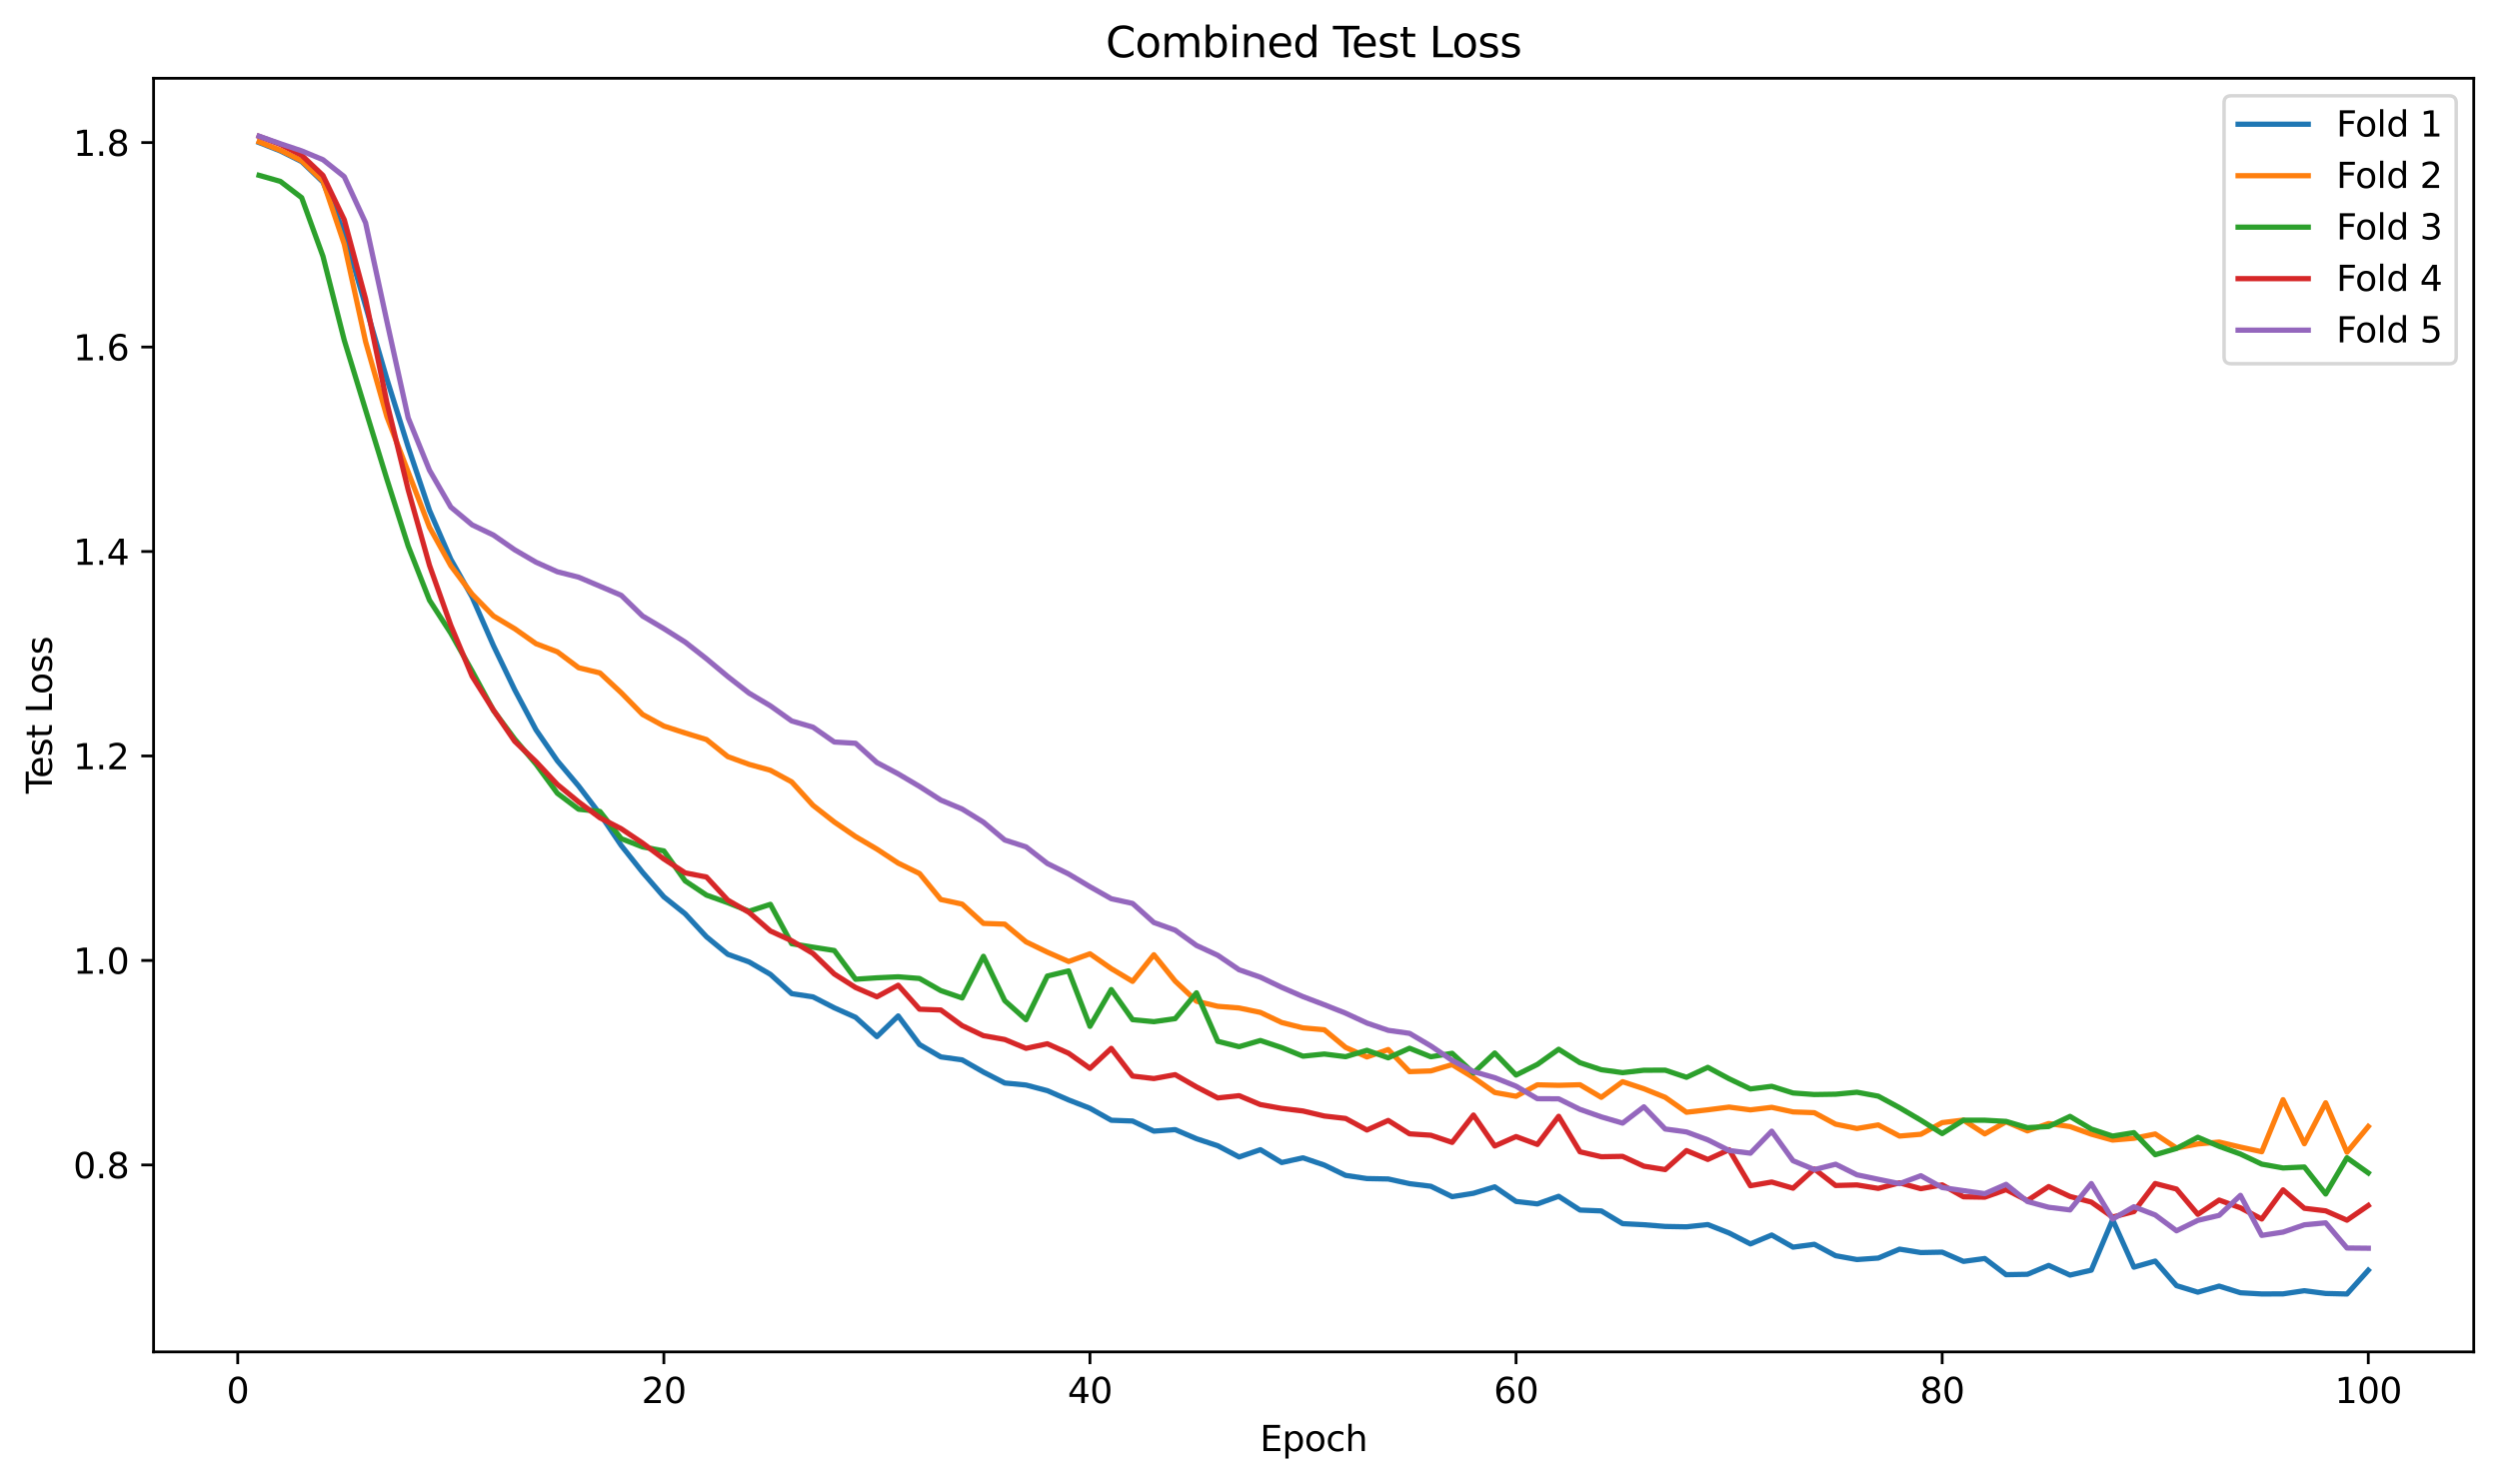 <?xml version="1.0" encoding="utf-8" standalone="no"?>
<!DOCTYPE svg PUBLIC "-//W3C//DTD SVG 1.1//EN"
  "http://www.w3.org/Graphics/SVG/1.1/DTD/svg11.dtd">
<svg xmlns:xlink="http://www.w3.org/1999/xlink" width="712.371pt" height="423.034pt" viewBox="0 0 712.371 423.034" xmlns="http://www.w3.org/2000/svg" version="1.1">
 <defs>
  <style type="text/css">*{stroke-linejoin: round; stroke-linecap: butt}</style>
 </defs>
 <g id="figure_1">
  <g id="patch_1">
   <path d="M 0 423.034 
L 712.371 423.034 
L 712.371 0 
L 0 0 
z
" style="fill: #ffffff"/>
  </g>
  <g id="axes_1">
   <g id="patch_2">
    <path d="M 43.781 385.478 
L 705.171 385.478 
L 705.171 22.318 
L 43.781 22.318 
z
" style="fill: #ffffff"/>
   </g>
   <g id="matplotlib.axis_1">
    <g id="xtick_1">
     <g id="line2d_1">
      <defs>
       <path id="m67e4394790" d="M 0 0 
L 0 3.5 
" style="stroke: #000000; stroke-width: 0.8"/>
      </defs>
      <g>
       <use xlink:href="#m67e4394790" x="67.771" y="385.478" style="stroke: #000000; stroke-width: 0.8"/>
      </g>
     </g>
     <g id="text_1">
      <!-- 0 -->
      <g transform="translate(64.59 400.077) scale(0.1 -0.1)">
       <defs>
        <path id="DejaVuSans-30" d="M 2034 4250 
Q 1547 4250 1301 3770 
Q 1056 3291 1056 2328 
Q 1056 1369 1301 889 
Q 1547 409 2034 409 
Q 2525 409 2770 889 
Q 3016 1369 3016 2328 
Q 3016 3291 2770 3770 
Q 2525 4250 2034 4250 
z
M 2034 4750 
Q 2819 4750 3233 4129 
Q 3647 3509 3647 2328 
Q 3647 1150 3233 529 
Q 2819 -91 2034 -91 
Q 1250 -91 836 529 
Q 422 1150 422 2328 
Q 422 3509 836 4129 
Q 1250 4750 2034 4750 
z
" transform="scale(0.016)"/>
       </defs>
       <use xlink:href="#DejaVuSans-30"/>
      </g>
     </g>
    </g>
    <g id="xtick_2">
     <g id="line2d_2">
      <g>
       <use xlink:href="#m67e4394790" x="189.238" y="385.478" style="stroke: #000000; stroke-width: 0.8"/>
      </g>
     </g>
     <g id="text_2">
      <!-- 20 -->
      <g transform="translate(182.876 400.077) scale(0.1 -0.1)">
       <defs>
        <path id="DejaVuSans-32" d="M 1228 531 
L 3431 531 
L 3431 0 
L 469 0 
L 469 531 
Q 828 903 1448 1529 
Q 2069 2156 2228 2338 
Q 2531 2678 2651 2914 
Q 2772 3150 2772 3378 
Q 2772 3750 2511 3984 
Q 2250 4219 1831 4219 
Q 1534 4219 1204 4116 
Q 875 4013 500 3803 
L 500 4441 
Q 881 4594 1212 4672 
Q 1544 4750 1819 4750 
Q 2544 4750 2975 4387 
Q 3406 4025 3406 3419 
Q 3406 3131 3298 2873 
Q 3191 2616 2906 2266 
Q 2828 2175 2409 1742 
Q 1991 1309 1228 531 
z
" transform="scale(0.016)"/>
       </defs>
       <use xlink:href="#DejaVuSans-32"/>
       <use xlink:href="#DejaVuSans-30" transform="translate(63.623 0)"/>
      </g>
     </g>
    </g>
    <g id="xtick_3">
     <g id="line2d_3">
      <g>
       <use xlink:href="#m67e4394790" x="310.706" y="385.478" style="stroke: #000000; stroke-width: 0.8"/>
      </g>
     </g>
     <g id="text_3">
      <!-- 40 -->
      <g transform="translate(304.343 400.077) scale(0.1 -0.1)">
       <defs>
        <path id="DejaVuSans-34" d="M 2419 4116 
L 825 1625 
L 2419 1625 
L 2419 4116 
z
M 2253 4666 
L 3047 4666 
L 3047 1625 
L 3713 1625 
L 3713 1100 
L 3047 1100 
L 3047 0 
L 2419 0 
L 2419 1100 
L 313 1100 
L 313 1709 
L 2253 4666 
z
" transform="scale(0.016)"/>
       </defs>
       <use xlink:href="#DejaVuSans-34"/>
       <use xlink:href="#DejaVuSans-30" transform="translate(63.623 0)"/>
      </g>
     </g>
    </g>
    <g id="xtick_4">
     <g id="line2d_4">
      <g>
       <use xlink:href="#m67e4394790" x="432.173" y="385.478" style="stroke: #000000; stroke-width: 0.8"/>
      </g>
     </g>
     <g id="text_4">
      <!-- 60 -->
      <g transform="translate(425.811 400.077) scale(0.1 -0.1)">
       <defs>
        <path id="DejaVuSans-36" d="M 2113 2584 
Q 1688 2584 1439 2293 
Q 1191 2003 1191 1497 
Q 1191 994 1439 701 
Q 1688 409 2113 409 
Q 2538 409 2786 701 
Q 3034 994 3034 1497 
Q 3034 2003 2786 2293 
Q 2538 2584 2113 2584 
z
M 3366 4563 
L 3366 3988 
Q 3128 4100 2886 4159 
Q 2644 4219 2406 4219 
Q 1781 4219 1451 3797 
Q 1122 3375 1075 2522 
Q 1259 2794 1537 2939 
Q 1816 3084 2150 3084 
Q 2853 3084 3261 2657 
Q 3669 2231 3669 1497 
Q 3669 778 3244 343 
Q 2819 -91 2113 -91 
Q 1303 -91 875 529 
Q 447 1150 447 2328 
Q 447 3434 972 4092 
Q 1497 4750 2381 4750 
Q 2619 4750 2861 4703 
Q 3103 4656 3366 4563 
z
" transform="scale(0.016)"/>
       </defs>
       <use xlink:href="#DejaVuSans-36"/>
       <use xlink:href="#DejaVuSans-30" transform="translate(63.623 0)"/>
      </g>
     </g>
    </g>
    <g id="xtick_5">
     <g id="line2d_5">
      <g>
       <use xlink:href="#m67e4394790" x="553.641" y="385.478" style="stroke: #000000; stroke-width: 0.8"/>
      </g>
     </g>
     <g id="text_5">
      <!-- 80 -->
      <g transform="translate(547.278 400.077) scale(0.1 -0.1)">
       <defs>
        <path id="DejaVuSans-38" d="M 2034 2216 
Q 1584 2216 1326 1975 
Q 1069 1734 1069 1313 
Q 1069 891 1326 650 
Q 1584 409 2034 409 
Q 2484 409 2743 651 
Q 3003 894 3003 1313 
Q 3003 1734 2745 1975 
Q 2488 2216 2034 2216 
z
M 1403 2484 
Q 997 2584 770 2862 
Q 544 3141 544 3541 
Q 544 4100 942 4425 
Q 1341 4750 2034 4750 
Q 2731 4750 3128 4425 
Q 3525 4100 3525 3541 
Q 3525 3141 3298 2862 
Q 3072 2584 2669 2484 
Q 3125 2378 3379 2068 
Q 3634 1759 3634 1313 
Q 3634 634 3220 271 
Q 2806 -91 2034 -91 
Q 1263 -91 848 271 
Q 434 634 434 1313 
Q 434 1759 690 2068 
Q 947 2378 1403 2484 
z
M 1172 3481 
Q 1172 3119 1398 2916 
Q 1625 2713 2034 2713 
Q 2441 2713 2670 2916 
Q 2900 3119 2900 3481 
Q 2900 3844 2670 4047 
Q 2441 4250 2034 4250 
Q 1625 4250 1398 4047 
Q 1172 3844 1172 3481 
z
" transform="scale(0.016)"/>
       </defs>
       <use xlink:href="#DejaVuSans-38"/>
       <use xlink:href="#DejaVuSans-30" transform="translate(63.623 0)"/>
      </g>
     </g>
    </g>
    <g id="xtick_6">
     <g id="line2d_6">
      <g>
       <use xlink:href="#m67e4394790" x="675.108" y="385.478" style="stroke: #000000; stroke-width: 0.8"/>
      </g>
     </g>
     <g id="text_6">
      <!-- 100 -->
      <g transform="translate(665.564 400.077) scale(0.1 -0.1)">
       <defs>
        <path id="DejaVuSans-31" d="M 794 531 
L 1825 531 
L 1825 4091 
L 703 3866 
L 703 4441 
L 1819 4666 
L 2450 4666 
L 2450 531 
L 3481 531 
L 3481 0 
L 794 0 
L 794 531 
z
" transform="scale(0.016)"/>
       </defs>
       <use xlink:href="#DejaVuSans-31"/>
       <use xlink:href="#DejaVuSans-30" transform="translate(63.623 0)"/>
       <use xlink:href="#DejaVuSans-30" transform="translate(127.246 0)"/>
      </g>
     </g>
    </g>
    <g id="text_7">
     <!-- Epoch -->
     <g transform="translate(359.165 413.755) scale(0.1 -0.1)">
      <defs>
       <path id="DejaVuSans-45" d="M 628 4666 
L 3578 4666 
L 3578 4134 
L 1259 4134 
L 1259 2753 
L 3481 2753 
L 3481 2222 
L 1259 2222 
L 1259 531 
L 3634 531 
L 3634 0 
L 628 0 
L 628 4666 
z
" transform="scale(0.016)"/>
       <path id="DejaVuSans-70" d="M 1159 525 
L 1159 -1331 
L 581 -1331 
L 581 3500 
L 1159 3500 
L 1159 2969 
Q 1341 3281 1617 3432 
Q 1894 3584 2278 3584 
Q 2916 3584 3314 3078 
Q 3713 2572 3713 1747 
Q 3713 922 3314 415 
Q 2916 -91 2278 -91 
Q 1894 -91 1617 61 
Q 1341 213 1159 525 
z
M 3116 1747 
Q 3116 2381 2855 2742 
Q 2594 3103 2138 3103 
Q 1681 3103 1420 2742 
Q 1159 2381 1159 1747 
Q 1159 1113 1420 752 
Q 1681 391 2138 391 
Q 2594 391 2855 752 
Q 3116 1113 3116 1747 
z
" transform="scale(0.016)"/>
       <path id="DejaVuSans-6f" d="M 1959 3097 
Q 1497 3097 1228 2736 
Q 959 2375 959 1747 
Q 959 1119 1226 758 
Q 1494 397 1959 397 
Q 2419 397 2687 759 
Q 2956 1122 2956 1747 
Q 2956 2369 2687 2733 
Q 2419 3097 1959 3097 
z
M 1959 3584 
Q 2709 3584 3137 3096 
Q 3566 2609 3566 1747 
Q 3566 888 3137 398 
Q 2709 -91 1959 -91 
Q 1206 -91 779 398 
Q 353 888 353 1747 
Q 353 2609 779 3096 
Q 1206 3584 1959 3584 
z
" transform="scale(0.016)"/>
       <path id="DejaVuSans-63" d="M 3122 3366 
L 3122 2828 
Q 2878 2963 2633 3030 
Q 2388 3097 2138 3097 
Q 1578 3097 1268 2742 
Q 959 2388 959 1747 
Q 959 1106 1268 751 
Q 1578 397 2138 397 
Q 2388 397 2633 464 
Q 2878 531 3122 666 
L 3122 134 
Q 2881 22 2623 -34 
Q 2366 -91 2075 -91 
Q 1284 -91 818 406 
Q 353 903 353 1747 
Q 353 2603 823 3093 
Q 1294 3584 2113 3584 
Q 2378 3584 2631 3529 
Q 2884 3475 3122 3366 
z
" transform="scale(0.016)"/>
       <path id="DejaVuSans-68" d="M 3513 2113 
L 3513 0 
L 2938 0 
L 2938 2094 
Q 2938 2591 2744 2837 
Q 2550 3084 2163 3084 
Q 1697 3084 1428 2787 
Q 1159 2491 1159 1978 
L 1159 0 
L 581 0 
L 581 4863 
L 1159 4863 
L 1159 2956 
Q 1366 3272 1645 3428 
Q 1925 3584 2291 3584 
Q 2894 3584 3203 3211 
Q 3513 2838 3513 2113 
z
" transform="scale(0.016)"/>
      </defs>
      <use xlink:href="#DejaVuSans-45"/>
      <use xlink:href="#DejaVuSans-70" transform="translate(63.184 0)"/>
      <use xlink:href="#DejaVuSans-6f" transform="translate(126.66 0)"/>
      <use xlink:href="#DejaVuSans-63" transform="translate(187.842 0)"/>
      <use xlink:href="#DejaVuSans-68" transform="translate(242.822 0)"/>
     </g>
    </g>
   </g>
   <g id="matplotlib.axis_2">
    <g id="ytick_1">
     <g id="line2d_7">
      <defs>
       <path id="mdd930ad3e6" d="M 0 0 
L -3.5 0 
" style="stroke: #000000; stroke-width: 0.8"/>
      </defs>
      <g>
       <use xlink:href="#mdd930ad3e6" x="43.781" y="332.166" style="stroke: #000000; stroke-width: 0.8"/>
      </g>
     </g>
     <g id="text_8">
      <!-- 0.8 -->
      <g transform="translate(20.878 335.966) scale(0.1 -0.1)">
       <defs>
        <path id="DejaVuSans-2e" d="M 684 794 
L 1344 794 
L 1344 0 
L 684 0 
L 684 794 
z
" transform="scale(0.016)"/>
       </defs>
       <use xlink:href="#DejaVuSans-30"/>
       <use xlink:href="#DejaVuSans-2e" transform="translate(63.623 0)"/>
       <use xlink:href="#DejaVuSans-38" transform="translate(95.41 0)"/>
      </g>
     </g>
    </g>
    <g id="ytick_2">
     <g id="line2d_8">
      <g>
       <use xlink:href="#mdd930ad3e6" x="43.781" y="273.863" style="stroke: #000000; stroke-width: 0.8"/>
      </g>
     </g>
     <g id="text_9">
      <!-- 1.0 -->
      <g transform="translate(20.878 277.662) scale(0.1 -0.1)">
       <use xlink:href="#DejaVuSans-31"/>
       <use xlink:href="#DejaVuSans-2e" transform="translate(63.623 0)"/>
       <use xlink:href="#DejaVuSans-30" transform="translate(95.41 0)"/>
      </g>
     </g>
    </g>
    <g id="ytick_3">
     <g id="line2d_9">
      <g>
       <use xlink:href="#mdd930ad3e6" x="43.781" y="215.559" style="stroke: #000000; stroke-width: 0.8"/>
      </g>
     </g>
     <g id="text_10">
      <!-- 1.2 -->
      <g transform="translate(20.878 219.358) scale(0.1 -0.1)">
       <use xlink:href="#DejaVuSans-31"/>
       <use xlink:href="#DejaVuSans-2e" transform="translate(63.623 0)"/>
       <use xlink:href="#DejaVuSans-32" transform="translate(95.41 0)"/>
      </g>
     </g>
    </g>
    <g id="ytick_4">
     <g id="line2d_10">
      <g>
       <use xlink:href="#mdd930ad3e6" x="43.781" y="157.255" style="stroke: #000000; stroke-width: 0.8"/>
      </g>
     </g>
     <g id="text_11">
      <!-- 1.4 -->
      <g transform="translate(20.878 161.054) scale(0.1 -0.1)">
       <use xlink:href="#DejaVuSans-31"/>
       <use xlink:href="#DejaVuSans-2e" transform="translate(63.623 0)"/>
       <use xlink:href="#DejaVuSans-34" transform="translate(95.41 0)"/>
      </g>
     </g>
    </g>
    <g id="ytick_5">
     <g id="line2d_11">
      <g>
       <use xlink:href="#mdd930ad3e6" x="43.781" y="98.951" style="stroke: #000000; stroke-width: 0.8"/>
      </g>
     </g>
     <g id="text_12">
      <!-- 1.6 -->
      <g transform="translate(20.878 102.75) scale(0.1 -0.1)">
       <use xlink:href="#DejaVuSans-31"/>
       <use xlink:href="#DejaVuSans-2e" transform="translate(63.623 0)"/>
       <use xlink:href="#DejaVuSans-36" transform="translate(95.41 0)"/>
      </g>
     </g>
    </g>
    <g id="ytick_6">
     <g id="line2d_12">
      <g>
       <use xlink:href="#mdd930ad3e6" x="43.781" y="40.647" style="stroke: #000000; stroke-width: 0.8"/>
      </g>
     </g>
     <g id="text_13">
      <!-- 1.8 -->
      <g transform="translate(20.878 44.446) scale(0.1 -0.1)">
       <use xlink:href="#DejaVuSans-31"/>
       <use xlink:href="#DejaVuSans-2e" transform="translate(63.623 0)"/>
       <use xlink:href="#DejaVuSans-38" transform="translate(95.41 0)"/>
      </g>
     </g>
    </g>
    <g id="text_14">
     <!-- Test Loss -->
     <g transform="translate(14.798 226.3) rotate(-90) scale(0.1 -0.1)">
      <defs>
       <path id="DejaVuSans-54" d="M -19 4666 
L 3928 4666 
L 3928 4134 
L 2272 4134 
L 2272 0 
L 1638 0 
L 1638 4134 
L -19 4134 
L -19 4666 
z
" transform="scale(0.016)"/>
       <path id="DejaVuSans-65" d="M 3597 1894 
L 3597 1613 
L 953 1613 
Q 991 1019 1311 708 
Q 1631 397 2203 397 
Q 2534 397 2845 478 
Q 3156 559 3463 722 
L 3463 178 
Q 3153 47 2828 -22 
Q 2503 -91 2169 -91 
Q 1331 -91 842 396 
Q 353 884 353 1716 
Q 353 2575 817 3079 
Q 1281 3584 2069 3584 
Q 2775 3584 3186 3129 
Q 3597 2675 3597 1894 
z
M 3022 2063 
Q 3016 2534 2758 2815 
Q 2500 3097 2075 3097 
Q 1594 3097 1305 2825 
Q 1016 2553 972 2059 
L 3022 2063 
z
" transform="scale(0.016)"/>
       <path id="DejaVuSans-73" d="M 2834 3397 
L 2834 2853 
Q 2591 2978 2328 3040 
Q 2066 3103 1784 3103 
Q 1356 3103 1142 2972 
Q 928 2841 928 2578 
Q 928 2378 1081 2264 
Q 1234 2150 1697 2047 
L 1894 2003 
Q 2506 1872 2764 1633 
Q 3022 1394 3022 966 
Q 3022 478 2636 193 
Q 2250 -91 1575 -91 
Q 1294 -91 989 -36 
Q 684 19 347 128 
L 347 722 
Q 666 556 975 473 
Q 1284 391 1588 391 
Q 1994 391 2212 530 
Q 2431 669 2431 922 
Q 2431 1156 2273 1281 
Q 2116 1406 1581 1522 
L 1381 1569 
Q 847 1681 609 1914 
Q 372 2147 372 2553 
Q 372 3047 722 3315 
Q 1072 3584 1716 3584 
Q 2034 3584 2315 3537 
Q 2597 3491 2834 3397 
z
" transform="scale(0.016)"/>
       <path id="DejaVuSans-74" d="M 1172 4494 
L 1172 3500 
L 2356 3500 
L 2356 3053 
L 1172 3053 
L 1172 1153 
Q 1172 725 1289 603 
Q 1406 481 1766 481 
L 2356 481 
L 2356 0 
L 1766 0 
Q 1100 0 847 248 
Q 594 497 594 1153 
L 594 3053 
L 172 3053 
L 172 3500 
L 594 3500 
L 594 4494 
L 1172 4494 
z
" transform="scale(0.016)"/>
       <path id="DejaVuSans-20" transform="scale(0.016)"/>
       <path id="DejaVuSans-4c" d="M 628 4666 
L 1259 4666 
L 1259 531 
L 3531 531 
L 3531 0 
L 628 0 
L 628 4666 
z
" transform="scale(0.016)"/>
      </defs>
      <use xlink:href="#DejaVuSans-54"/>
      <use xlink:href="#DejaVuSans-65" transform="translate(44.084 0)"/>
      <use xlink:href="#DejaVuSans-73" transform="translate(105.607 0)"/>
      <use xlink:href="#DejaVuSans-74" transform="translate(157.707 0)"/>
      <use xlink:href="#DejaVuSans-20" transform="translate(196.916 0)"/>
      <use xlink:href="#DejaVuSans-4c" transform="translate(228.703 0)"/>
      <use xlink:href="#DejaVuSans-6f" transform="translate(282.666 0)"/>
      <use xlink:href="#DejaVuSans-73" transform="translate(343.848 0)"/>
      <use xlink:href="#DejaVuSans-73" transform="translate(395.947 0)"/>
     </g>
    </g>
   </g>
   <g id="line2d_13">
    <path d="M 73.844 40.647 
L 79.918 43.038 
L 85.991 46.075 
L 92.065 51.914 
L 98.138 66.501 
L 104.211 87.242 
L 110.285 108.074 
L 116.358 127.474 
L 122.431 145.524 
L 128.505 159.471 
L 134.578 170.236 
L 140.652 184.073 
L 146.725 196.699 
L 152.798 208.113 
L 158.872 216.931 
L 164.945 224.126 
L 171.018 232.1 
L 177.092 241.093 
L 183.165 248.728 
L 189.238 255.728 
L 195.312 260.565 
L 201.385 267.117 
L 207.459 272.107 
L 213.532 274.291 
L 219.605 277.825 
L 225.679 283.328 
L 231.752 284.247 
L 237.825 287.368 
L 243.899 290.078 
L 249.972 295.578 
L 256.046 289.686 
L 262.119 297.838 
L 268.192 301.369 
L 274.266 302.21 
L 280.339 305.695 
L 286.412 308.808 
L 292.486 309.39 
L 298.559 310.994 
L 304.632 313.645 
L 310.706 316.014 
L 316.779 319.432 
L 322.853 319.653 
L 328.926 322.536 
L 334.999 322.101 
L 341.073 324.699 
L 347.146 326.708 
L 353.219 329.899 
L 359.293 327.824 
L 365.366 331.484 
L 371.44 330.147 
L 377.513 332.212 
L 383.586 335.152 
L 389.66 336.061 
L 395.733 336.179 
L 401.806 337.514 
L 407.88 338.253 
L 413.953 341.216 
L 420.027 340.256 
L 426.1 338.42 
L 432.173 342.587 
L 438.247 343.279 
L 444.32 341.116 
L 450.393 345.037 
L 456.467 345.286 
L 462.54 348.913 
L 468.613 349.223 
L 474.687 349.713 
L 480.76 349.821 
L 486.834 349.174 
L 492.907 351.576 
L 498.98 354.694 
L 505.054 352.155 
L 511.127 355.615 
L 517.2 354.801 
L 523.274 358.056 
L 529.347 359.151 
L 535.421 358.725 
L 541.494 356.182 
L 547.567 357.157 
L 553.641 357.039 
L 559.714 359.676 
L 565.787 358.853 
L 571.861 363.464 
L 577.934 363.354 
L 584.008 360.823 
L 590.081 363.578 
L 596.154 362.177 
L 602.228 347.78 
L 608.301 361.319 
L 614.374 359.584 
L 620.448 366.593 
L 626.521 368.453 
L 632.594 366.722 
L 638.668 368.619 
L 644.741 368.962 
L 650.815 368.938 
L 656.888 368.037 
L 662.961 368.823 
L 669.035 368.971 
L 675.108 362.201 
" clip-path="url(#p377d5bbbe5)" style="fill: none; stroke: #1f77b4; stroke-width: 1.5; stroke-linecap: square"/>
   </g>
   <g id="line2d_14">
    <path d="M 73.844 40.475 
L 79.918 42.845 
L 85.991 45.848 
L 92.065 51.621 
L 98.138 69.639 
L 104.211 97.397 
L 110.285 118.816 
L 116.358 134.613 
L 122.431 150.341 
L 128.505 161.302 
L 134.578 169.425 
L 140.652 175.635 
L 146.725 179.276 
L 152.798 183.549 
L 158.872 185.857 
L 164.945 190.4 
L 171.018 191.882 
L 177.092 197.539 
L 183.165 203.719 
L 189.238 207.029 
L 195.312 209.009 
L 201.385 210.874 
L 207.459 215.74 
L 213.532 217.954 
L 219.605 219.641 
L 225.679 222.952 
L 231.752 229.632 
L 237.825 234.388 
L 243.899 238.549 
L 249.972 242.116 
L 256.046 246.116 
L 262.119 249.078 
L 268.192 256.491 
L 274.266 257.797 
L 280.339 263.304 
L 286.412 263.512 
L 292.486 268.564 
L 298.559 271.504 
L 304.632 274.164 
L 310.706 271.969 
L 316.779 276.198 
L 322.853 279.83 
L 328.926 272.235 
L 334.999 279.758 
L 341.073 285.486 
L 347.146 286.942 
L 353.219 287.421 
L 359.293 288.68 
L 365.366 291.56 
L 371.44 293.095 
L 377.513 293.628 
L 383.586 298.66 
L 389.66 301.378 
L 395.733 299.267 
L 401.806 305.568 
L 407.88 305.366 
L 413.953 303.563 
L 420.027 307.256 
L 426.1 311.511 
L 432.173 312.596 
L 438.247 309.325 
L 444.32 309.469 
L 450.393 309.306 
L 456.467 312.893 
L 462.54 308.438 
L 468.613 310.446 
L 474.687 312.891 
L 480.76 317.15 
L 486.834 316.457 
L 492.907 315.676 
L 498.98 316.472 
L 505.054 315.747 
L 511.127 317.055 
L 517.2 317.272 
L 523.274 320.55 
L 529.347 321.786 
L 535.421 320.765 
L 541.494 323.94 
L 547.567 323.424 
L 553.641 320.109 
L 559.714 319.385 
L 565.787 323.318 
L 571.861 319.869 
L 577.934 322.46 
L 584.008 320.371 
L 590.081 321.231 
L 596.154 323.401 
L 602.228 325.085 
L 608.301 324.581 
L 614.374 323.348 
L 620.448 327.358 
L 626.521 326.185 
L 632.594 325.654 
L 638.668 327.084 
L 644.741 328.408 
L 650.815 313.57 
L 656.888 326.124 
L 662.961 314.457 
L 669.035 328.543 
L 675.108 321.217 
" clip-path="url(#p377d5bbbe5)" style="fill: none; stroke: #ff7f0e; stroke-width: 1.5; stroke-linecap: square"/>
   </g>
   <g id="line2d_15">
    <path d="M 73.844 49.99 
L 79.918 51.716 
L 85.991 56.364 
L 92.065 73.083 
L 98.138 97.036 
L 104.211 116.888 
L 110.285 136.64 
L 116.358 155.705 
L 122.431 171.149 
L 128.505 180.555 
L 134.578 191.35 
L 140.652 202.554 
L 146.725 210.746 
L 152.798 217.901 
L 158.872 226.194 
L 164.945 230.75 
L 171.018 231.377 
L 177.092 239.141 
L 183.165 241.487 
L 189.238 242.625 
L 195.312 251.188 
L 201.385 255.233 
L 207.459 257.4 
L 213.532 259.826 
L 219.605 257.864 
L 225.679 269.092 
L 231.752 270.078 
L 237.825 271.027 
L 243.899 279.224 
L 249.972 278.815 
L 256.046 278.527 
L 262.119 279.002 
L 268.192 282.47 
L 274.266 284.563 
L 280.339 272.682 
L 286.412 285.327 
L 292.486 290.759 
L 298.559 278.309 
L 304.632 276.846 
L 310.706 292.65 
L 316.779 282.161 
L 322.853 290.75 
L 328.926 291.325 
L 334.999 290.46 
L 341.073 283.093 
L 347.146 296.921 
L 353.219 298.459 
L 359.293 296.691 
L 365.366 298.715 
L 371.44 301.161 
L 377.513 300.547 
L 383.586 301.31 
L 389.66 299.484 
L 395.733 301.628 
L 401.806 298.898 
L 407.88 301.331 
L 413.953 300.342 
L 420.027 305.941 
L 426.1 300.254 
L 432.173 306.541 
L 438.247 303.512 
L 444.32 299.185 
L 450.393 303.023 
L 456.467 305.025 
L 462.54 305.859 
L 468.613 305.169 
L 474.687 305.15 
L 480.76 307.186 
L 486.834 304.345 
L 492.907 307.602 
L 498.98 310.505 
L 505.054 309.75 
L 511.127 311.656 
L 517.2 312.096 
L 523.274 312.004 
L 529.347 311.439 
L 535.421 312.563 
L 541.494 315.853 
L 547.567 319.429 
L 553.641 323.228 
L 559.714 319.416 
L 565.787 319.422 
L 571.861 319.76 
L 577.934 321.543 
L 584.008 321.221 
L 590.081 318.325 
L 596.154 321.941 
L 602.228 323.944 
L 608.301 322.963 
L 614.374 329.257 
L 620.448 327.475 
L 626.521 324.284 
L 632.594 326.871 
L 638.668 329.066 
L 644.741 331.946 
L 650.815 333.037 
L 656.888 332.763 
L 662.961 340.456 
L 669.035 330.13 
L 675.108 334.453 
" clip-path="url(#p377d5bbbe5)" style="fill: none; stroke: #2ca02c; stroke-width: 1.5; stroke-linecap: square"/>
   </g>
   <g id="line2d_16">
    <path d="M 73.844 38.893 
L 79.918 41.167 
L 85.991 44.258 
L 92.065 50.028 
L 98.138 62.663 
L 104.211 85.246 
L 110.285 114.831 
L 116.358 139.679 
L 122.431 161.208 
L 128.505 178.308 
L 134.578 192.828 
L 140.652 202.475 
L 146.725 211.379 
L 152.798 217.18 
L 158.872 223.682 
L 164.945 228.665 
L 171.018 233.194 
L 177.092 236.317 
L 183.165 240.392 
L 189.238 244.941 
L 195.312 248.89 
L 201.385 250.076 
L 207.459 256.659 
L 213.532 260.18 
L 219.605 265.466 
L 225.679 268.252 
L 231.752 271.873 
L 237.825 277.732 
L 243.899 281.589 
L 249.972 284.228 
L 256.046 280.936 
L 262.119 287.762 
L 268.192 287.992 
L 274.266 292.449 
L 280.339 295.317 
L 286.412 296.4 
L 292.486 298.928 
L 298.559 297.622 
L 304.632 300.332 
L 310.706 304.633 
L 316.779 298.935 
L 322.853 306.834 
L 328.926 307.541 
L 334.999 306.428 
L 341.073 309.924 
L 347.146 313.066 
L 353.219 312.422 
L 359.293 314.967 
L 365.366 316.055 
L 371.44 316.797 
L 377.513 318.226 
L 383.586 318.918 
L 389.66 322.212 
L 395.733 319.491 
L 401.806 323.305 
L 407.88 323.701 
L 413.953 325.744 
L 420.027 317.942 
L 426.1 326.77 
L 432.173 324.08 
L 438.247 326.331 
L 444.32 318.307 
L 450.393 328.424 
L 456.467 329.834 
L 462.54 329.725 
L 468.613 332.534 
L 474.687 333.496 
L 480.76 328.077 
L 486.834 330.605 
L 492.907 327.829 
L 498.98 338.097 
L 505.054 337.046 
L 511.127 338.803 
L 517.2 333.321 
L 523.274 338.037 
L 529.347 337.873 
L 535.421 338.862 
L 541.494 337.276 
L 547.567 338.948 
L 553.641 337.859 
L 559.714 341.264 
L 565.787 341.363 
L 571.861 339.216 
L 577.934 342.32 
L 584.008 338.34 
L 590.081 341.16 
L 596.154 342.763 
L 602.228 347.04 
L 608.301 345.476 
L 614.374 337.473 
L 620.448 339.048 
L 626.521 346.257 
L 632.594 342.19 
L 638.668 344.402 
L 644.741 347.588 
L 650.815 339.284 
L 656.888 344.535 
L 662.961 345.261 
L 669.035 347.924 
L 675.108 343.741 
" clip-path="url(#p377d5bbbe5)" style="fill: none; stroke: #d62728; stroke-width: 1.5; stroke-linecap: square"/>
   </g>
   <g id="line2d_17">
    <path d="M 73.844 38.825 
L 79.918 40.976 
L 85.991 43.02 
L 92.065 45.538 
L 98.138 50.382 
L 104.211 63.524 
L 110.285 91.639 
L 116.358 119.162 
L 122.431 134.074 
L 128.505 144.587 
L 134.578 149.655 
L 140.652 152.567 
L 146.725 156.775 
L 152.798 160.31 
L 158.872 163.03 
L 164.945 164.581 
L 171.018 167.156 
L 177.092 169.751 
L 183.165 175.651 
L 189.238 179.25 
L 195.312 183.088 
L 201.385 187.843 
L 207.459 192.911 
L 213.532 197.649 
L 219.605 201.258 
L 225.679 205.576 
L 231.752 207.347 
L 237.825 211.578 
L 243.899 211.941 
L 249.972 217.434 
L 256.046 220.66 
L 262.119 224.25 
L 268.192 228.141 
L 274.266 230.685 
L 280.339 234.433 
L 286.412 239.518 
L 292.486 241.483 
L 298.559 246.217 
L 304.632 249.215 
L 310.706 252.837 
L 316.779 256.265 
L 322.853 257.607 
L 328.926 263.052 
L 334.999 265.227 
L 341.073 269.589 
L 347.146 272.402 
L 353.219 276.524 
L 359.293 278.639 
L 365.366 281.54 
L 371.44 284.182 
L 377.513 286.494 
L 383.586 288.901 
L 389.66 291.716 
L 395.733 293.794 
L 401.806 294.654 
L 407.88 298.241 
L 413.953 302.373 
L 420.027 305.554 
L 426.1 307.293 
L 432.173 309.72 
L 438.247 313.287 
L 444.32 313.324 
L 450.393 316.33 
L 456.467 318.466 
L 462.54 320.248 
L 468.613 315.599 
L 474.687 321.926 
L 480.76 322.765 
L 486.834 325.019 
L 492.907 328.066 
L 498.98 328.825 
L 505.054 322.553 
L 511.127 330.975 
L 517.2 333.499 
L 523.274 331.968 
L 529.347 334.985 
L 535.421 336.263 
L 541.494 337.506 
L 547.567 335.245 
L 553.641 338.615 
L 559.714 339.507 
L 565.787 340.361 
L 571.861 337.711 
L 577.934 342.601 
L 584.008 344.247 
L 590.081 344.998 
L 596.154 337.483 
L 602.228 347.608 
L 608.301 344.093 
L 614.374 346.436 
L 620.448 350.95 
L 626.521 347.976 
L 632.594 346.557 
L 638.668 340.848 
L 644.741 352.26 
L 650.815 351.327 
L 656.888 349.245 
L 662.961 348.683 
L 669.035 355.859 
L 675.108 355.924 
" clip-path="url(#p377d5bbbe5)" style="fill: none; stroke: #9467bd; stroke-width: 1.5; stroke-linecap: square"/>
   </g>
   <g id="patch_3">
    <path d="M 43.781 385.478 
L 43.781 22.318 
" style="fill: none; stroke: #000000; stroke-width: 0.8; stroke-linejoin: miter; stroke-linecap: square"/>
   </g>
   <g id="patch_4">
    <path d="M 705.171 385.478 
L 705.171 22.318 
" style="fill: none; stroke: #000000; stroke-width: 0.8; stroke-linejoin: miter; stroke-linecap: square"/>
   </g>
   <g id="patch_5">
    <path d="M 43.781 385.478 
L 705.171 385.478 
" style="fill: none; stroke: #000000; stroke-width: 0.8; stroke-linejoin: miter; stroke-linecap: square"/>
   </g>
   <g id="patch_6">
    <path d="M 43.781 22.318 
L 705.171 22.318 
" style="fill: none; stroke: #000000; stroke-width: 0.8; stroke-linejoin: miter; stroke-linecap: square"/>
   </g>
   <g id="text_15">
    <!-- Combined Test Loss -->
    <g transform="translate(315.203 16.318) scale(0.12 -0.12)">
     <defs>
      <path id="DejaVuSans-43" d="M 4122 4306 
L 4122 3641 
Q 3803 3938 3442 4084 
Q 3081 4231 2675 4231 
Q 1875 4231 1450 3742 
Q 1025 3253 1025 2328 
Q 1025 1406 1450 917 
Q 1875 428 2675 428 
Q 3081 428 3442 575 
Q 3803 722 4122 1019 
L 4122 359 
Q 3791 134 3420 21 
Q 3050 -91 2638 -91 
Q 1578 -91 968 557 
Q 359 1206 359 2328 
Q 359 3453 968 4101 
Q 1578 4750 2638 4750 
Q 3056 4750 3426 4639 
Q 3797 4528 4122 4306 
z
" transform="scale(0.016)"/>
      <path id="DejaVuSans-6d" d="M 3328 2828 
Q 3544 3216 3844 3400 
Q 4144 3584 4550 3584 
Q 5097 3584 5394 3201 
Q 5691 2819 5691 2113 
L 5691 0 
L 5113 0 
L 5113 2094 
Q 5113 2597 4934 2840 
Q 4756 3084 4391 3084 
Q 3944 3084 3684 2787 
Q 3425 2491 3425 1978 
L 3425 0 
L 2847 0 
L 2847 2094 
Q 2847 2600 2669 2842 
Q 2491 3084 2119 3084 
Q 1678 3084 1418 2786 
Q 1159 2488 1159 1978 
L 1159 0 
L 581 0 
L 581 3500 
L 1159 3500 
L 1159 2956 
Q 1356 3278 1631 3431 
Q 1906 3584 2284 3584 
Q 2666 3584 2933 3390 
Q 3200 3197 3328 2828 
z
" transform="scale(0.016)"/>
      <path id="DejaVuSans-62" d="M 3116 1747 
Q 3116 2381 2855 2742 
Q 2594 3103 2138 3103 
Q 1681 3103 1420 2742 
Q 1159 2381 1159 1747 
Q 1159 1113 1420 752 
Q 1681 391 2138 391 
Q 2594 391 2855 752 
Q 3116 1113 3116 1747 
z
M 1159 2969 
Q 1341 3281 1617 3432 
Q 1894 3584 2278 3584 
Q 2916 3584 3314 3078 
Q 3713 2572 3713 1747 
Q 3713 922 3314 415 
Q 2916 -91 2278 -91 
Q 1894 -91 1617 61 
Q 1341 213 1159 525 
L 1159 0 
L 581 0 
L 581 4863 
L 1159 4863 
L 1159 2969 
z
" transform="scale(0.016)"/>
      <path id="DejaVuSans-69" d="M 603 3500 
L 1178 3500 
L 1178 0 
L 603 0 
L 603 3500 
z
M 603 4863 
L 1178 4863 
L 1178 4134 
L 603 4134 
L 603 4863 
z
" transform="scale(0.016)"/>
      <path id="DejaVuSans-6e" d="M 3513 2113 
L 3513 0 
L 2938 0 
L 2938 2094 
Q 2938 2591 2744 2837 
Q 2550 3084 2163 3084 
Q 1697 3084 1428 2787 
Q 1159 2491 1159 1978 
L 1159 0 
L 581 0 
L 581 3500 
L 1159 3500 
L 1159 2956 
Q 1366 3272 1645 3428 
Q 1925 3584 2291 3584 
Q 2894 3584 3203 3211 
Q 3513 2838 3513 2113 
z
" transform="scale(0.016)"/>
      <path id="DejaVuSans-64" d="M 2906 2969 
L 2906 4863 
L 3481 4863 
L 3481 0 
L 2906 0 
L 2906 525 
Q 2725 213 2448 61 
Q 2172 -91 1784 -91 
Q 1150 -91 751 415 
Q 353 922 353 1747 
Q 353 2572 751 3078 
Q 1150 3584 1784 3584 
Q 2172 3584 2448 3432 
Q 2725 3281 2906 2969 
z
M 947 1747 
Q 947 1113 1208 752 
Q 1469 391 1925 391 
Q 2381 391 2643 752 
Q 2906 1113 2906 1747 
Q 2906 2381 2643 2742 
Q 2381 3103 1925 3103 
Q 1469 3103 1208 2742 
Q 947 2381 947 1747 
z
" transform="scale(0.016)"/>
     </defs>
     <use xlink:href="#DejaVuSans-43"/>
     <use xlink:href="#DejaVuSans-6f" transform="translate(69.824 0)"/>
     <use xlink:href="#DejaVuSans-6d" transform="translate(131.006 0)"/>
     <use xlink:href="#DejaVuSans-62" transform="translate(228.418 0)"/>
     <use xlink:href="#DejaVuSans-69" transform="translate(291.895 0)"/>
     <use xlink:href="#DejaVuSans-6e" transform="translate(319.678 0)"/>
     <use xlink:href="#DejaVuSans-65" transform="translate(383.057 0)"/>
     <use xlink:href="#DejaVuSans-64" transform="translate(444.58 0)"/>
     <use xlink:href="#DejaVuSans-20" transform="translate(508.057 0)"/>
     <use xlink:href="#DejaVuSans-54" transform="translate(539.844 0)"/>
     <use xlink:href="#DejaVuSans-65" transform="translate(583.928 0)"/>
     <use xlink:href="#DejaVuSans-73" transform="translate(645.451 0)"/>
     <use xlink:href="#DejaVuSans-74" transform="translate(697.551 0)"/>
     <use xlink:href="#DejaVuSans-20" transform="translate(736.76 0)"/>
     <use xlink:href="#DejaVuSans-4c" transform="translate(768.547 0)"/>
     <use xlink:href="#DejaVuSans-6f" transform="translate(822.51 0)"/>
     <use xlink:href="#DejaVuSans-73" transform="translate(883.691 0)"/>
     <use xlink:href="#DejaVuSans-73" transform="translate(935.791 0)"/>
    </g>
   </g>
   <g id="legend_1">
    <g id="patch_7">
     <path d="M 635.996 103.709 
L 698.171 103.709 
Q 700.171 103.709 700.171 101.709 
L 700.171 29.318 
Q 700.171 27.318 698.171 27.318 
L 635.996 27.318 
Q 633.996 27.318 633.996 29.318 
L 633.996 101.709 
Q 633.996 103.709 635.996 103.709 
z
" style="fill: #ffffff; opacity: 0.8; stroke: #cccccc; stroke-linejoin: miter"/>
    </g>
    <g id="line2d_18">
     <path d="M 637.996 35.417 
L 647.996 35.417 
L 657.996 35.417 
" style="fill: none; stroke: #1f77b4; stroke-width: 1.5; stroke-linecap: square"/>
    </g>
    <g id="text_16">
     <!-- Fold 1 -->
     <g transform="translate(665.996 38.917) scale(0.1 -0.1)">
      <defs>
       <path id="DejaVuSans-46" d="M 628 4666 
L 3309 4666 
L 3309 4134 
L 1259 4134 
L 1259 2759 
L 3109 2759 
L 3109 2228 
L 1259 2228 
L 1259 0 
L 628 0 
L 628 4666 
z
" transform="scale(0.016)"/>
       <path id="DejaVuSans-6c" d="M 603 4863 
L 1178 4863 
L 1178 0 
L 603 0 
L 603 4863 
z
" transform="scale(0.016)"/>
      </defs>
      <use xlink:href="#DejaVuSans-46"/>
      <use xlink:href="#DejaVuSans-6f" transform="translate(53.895 0)"/>
      <use xlink:href="#DejaVuSans-6c" transform="translate(115.076 0)"/>
      <use xlink:href="#DejaVuSans-64" transform="translate(142.859 0)"/>
      <use xlink:href="#DejaVuSans-20" transform="translate(206.336 0)"/>
      <use xlink:href="#DejaVuSans-31" transform="translate(238.123 0)"/>
     </g>
    </g>
    <g id="line2d_19">
     <path d="M 637.996 50.095 
L 647.996 50.095 
L 657.996 50.095 
" style="fill: none; stroke: #ff7f0e; stroke-width: 1.5; stroke-linecap: square"/>
    </g>
    <g id="text_17">
     <!-- Fold 2 -->
     <g transform="translate(665.996 53.595) scale(0.1 -0.1)">
      <use xlink:href="#DejaVuSans-46"/>
      <use xlink:href="#DejaVuSans-6f" transform="translate(53.895 0)"/>
      <use xlink:href="#DejaVuSans-6c" transform="translate(115.076 0)"/>
      <use xlink:href="#DejaVuSans-64" transform="translate(142.859 0)"/>
      <use xlink:href="#DejaVuSans-20" transform="translate(206.336 0)"/>
      <use xlink:href="#DejaVuSans-32" transform="translate(238.123 0)"/>
     </g>
    </g>
    <g id="line2d_20">
     <path d="M 637.996 64.773 
L 647.996 64.773 
L 657.996 64.773 
" style="fill: none; stroke: #2ca02c; stroke-width: 1.5; stroke-linecap: square"/>
    </g>
    <g id="text_18">
     <!-- Fold 3 -->
     <g transform="translate(665.996 68.273) scale(0.1 -0.1)">
      <defs>
       <path id="DejaVuSans-33" d="M 2597 2516 
Q 3050 2419 3304 2112 
Q 3559 1806 3559 1356 
Q 3559 666 3084 287 
Q 2609 -91 1734 -91 
Q 1441 -91 1130 -33 
Q 819 25 488 141 
L 488 750 
Q 750 597 1062 519 
Q 1375 441 1716 441 
Q 2309 441 2620 675 
Q 2931 909 2931 1356 
Q 2931 1769 2642 2001 
Q 2353 2234 1838 2234 
L 1294 2234 
L 1294 2753 
L 1863 2753 
Q 2328 2753 2575 2939 
Q 2822 3125 2822 3475 
Q 2822 3834 2567 4026 
Q 2313 4219 1838 4219 
Q 1578 4219 1281 4162 
Q 984 4106 628 3988 
L 628 4550 
Q 988 4650 1302 4700 
Q 1616 4750 1894 4750 
Q 2613 4750 3031 4423 
Q 3450 4097 3450 3541 
Q 3450 3153 3228 2886 
Q 3006 2619 2597 2516 
z
" transform="scale(0.016)"/>
      </defs>
      <use xlink:href="#DejaVuSans-46"/>
      <use xlink:href="#DejaVuSans-6f" transform="translate(53.895 0)"/>
      <use xlink:href="#DejaVuSans-6c" transform="translate(115.076 0)"/>
      <use xlink:href="#DejaVuSans-64" transform="translate(142.859 0)"/>
      <use xlink:href="#DejaVuSans-20" transform="translate(206.336 0)"/>
      <use xlink:href="#DejaVuSans-33" transform="translate(238.123 0)"/>
     </g>
    </g>
    <g id="line2d_21">
     <path d="M 637.996 79.451 
L 647.996 79.451 
L 657.996 79.451 
" style="fill: none; stroke: #d62728; stroke-width: 1.5; stroke-linecap: square"/>
    </g>
    <g id="text_19">
     <!-- Fold 4 -->
     <g transform="translate(665.996 82.951) scale(0.1 -0.1)">
      <use xlink:href="#DejaVuSans-46"/>
      <use xlink:href="#DejaVuSans-6f" transform="translate(53.895 0)"/>
      <use xlink:href="#DejaVuSans-6c" transform="translate(115.076 0)"/>
      <use xlink:href="#DejaVuSans-64" transform="translate(142.859 0)"/>
      <use xlink:href="#DejaVuSans-20" transform="translate(206.336 0)"/>
      <use xlink:href="#DejaVuSans-34" transform="translate(238.123 0)"/>
     </g>
    </g>
    <g id="line2d_22">
     <path d="M 637.996 94.129 
L 647.996 94.129 
L 657.996 94.129 
" style="fill: none; stroke: #9467bd; stroke-width: 1.5; stroke-linecap: square"/>
    </g>
    <g id="text_20">
     <!-- Fold 5 -->
     <g transform="translate(665.996 97.629) scale(0.1 -0.1)">
      <defs>
       <path id="DejaVuSans-35" d="M 691 4666 
L 3169 4666 
L 3169 4134 
L 1269 4134 
L 1269 2991 
Q 1406 3038 1543 3061 
Q 1681 3084 1819 3084 
Q 2600 3084 3056 2656 
Q 3513 2228 3513 1497 
Q 3513 744 3044 326 
Q 2575 -91 1722 -91 
Q 1428 -91 1123 -41 
Q 819 9 494 109 
L 494 744 
Q 775 591 1075 516 
Q 1375 441 1709 441 
Q 2250 441 2565 725 
Q 2881 1009 2881 1497 
Q 2881 1984 2565 2268 
Q 2250 2553 1709 2553 
Q 1456 2553 1204 2497 
Q 953 2441 691 2322 
L 691 4666 
z
" transform="scale(0.016)"/>
      </defs>
      <use xlink:href="#DejaVuSans-46"/>
      <use xlink:href="#DejaVuSans-6f" transform="translate(53.895 0)"/>
      <use xlink:href="#DejaVuSans-6c" transform="translate(115.076 0)"/>
      <use xlink:href="#DejaVuSans-64" transform="translate(142.859 0)"/>
      <use xlink:href="#DejaVuSans-20" transform="translate(206.336 0)"/>
      <use xlink:href="#DejaVuSans-35" transform="translate(238.123 0)"/>
     </g>
    </g>
   </g>
  </g>
 </g>
 <defs>
  <clipPath id="p377d5bbbe5">
   <rect x="43.781" y="22.318" width="661.39" height="363.16"/>
  </clipPath>
 </defs>
</svg>
